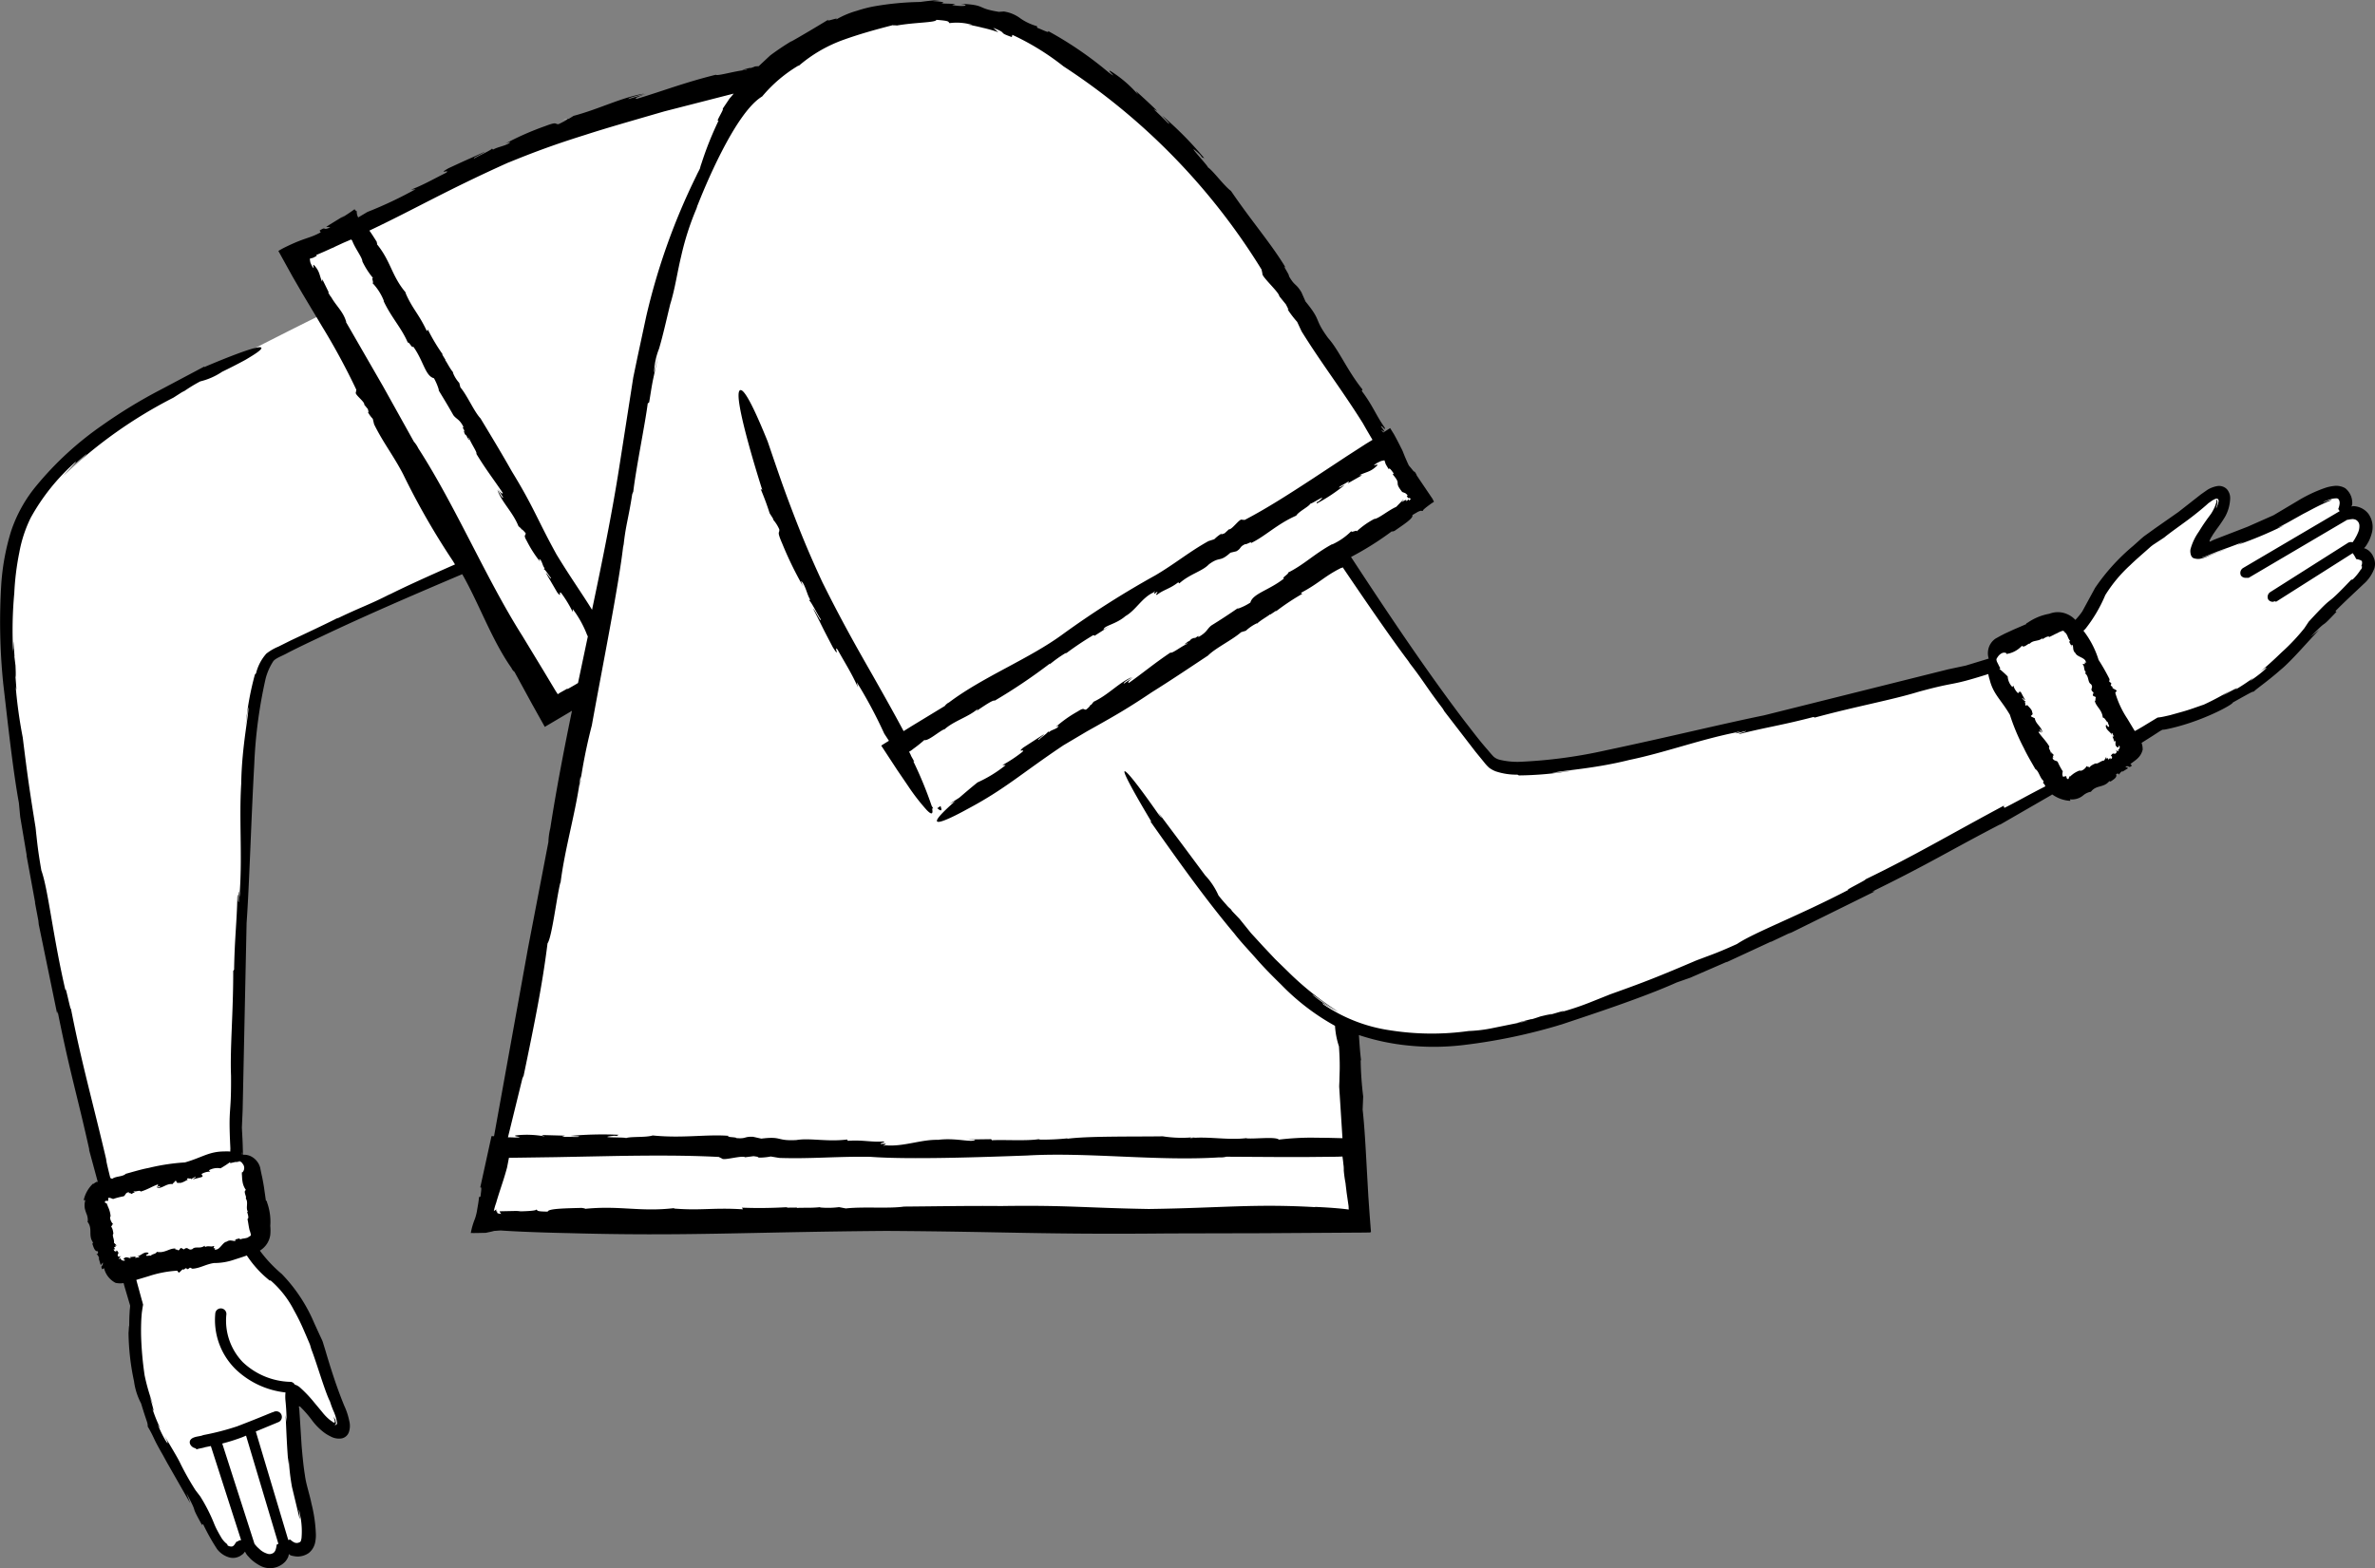 <svg xmlns="http://www.w3.org/2000/svg" width="216.636" height="143.079" viewBox="0 0 216.636 143.079">
  <rect x="0" y="0" width="216.636" height="143.079" fill="#808080" stroke="none"/>
  <g id="_84" data-name="84" transform="translate(-147.867 -96.54)">
    <path id="Path_16690" data-name="Path 16690" d="M148.1,158.6l.03.28v-.05a.91.91,0,0,1-.03-.23Zm51.05-51.1.48-.12C199.62,107.36,199.49,107.39,199.15,107.5Zm-5.58,46.86-.07-.1C193.54,154.33,193.56,154.36,193.57,154.36ZM272,209.02l.5-.01h-.08l-.4.01Zm90.64-62.14s1.5-1.7.9-2.9c-.6-1.1-2-.5-2-.5s.7-1.2-.1-1.9c-.7-.5-2.9.6-5.1,2-1.8,1.2-6.9,2.8-7.8,3.3s.6-1.8,1.6-3.1c1-1.5,1-3.6-1.4-1.6s-4.7,3.3-5.3,3.9-3.1,2.6-4.2,4.6a9.426,9.426,0,0,1-2.33,3.44l-.17-.34a1.15,1.15,0,0,0-1.4-.5l-4.9,2.2a1.111,1.111,0,0,0-.5,1.4l.07.14c-8.06,2.34-21.97,5.52-29.57,7.26-4.8,1.1-15.1,3.5-16.8,1.6-2.3-2.55-7.84-10.53-13.55-19l7.55-4.8s-9.4-15-16.4-24.9c-9.5-12.8-24.4-25.6-39.7-16.5a23.582,23.582,0,0,0-3.46,2.47,114.4,114.4,0,0,0-12.94,3.13c-8.2,2.3-18.84,7.38-25.1,10.55l-.1-.15-2.67,1.56-2.53,1.34.06.1-.16.1,2.93,5.28c-6.2,3.07-12.06,6.1-16.33,8.52-4.8,2.8-10.1,7-11.6,11.4-1.8,5.3-1.2,13.7,1,27.8,1.88,11.9,4.77,24.13,6.9,32.46l-.2.04a1.065,1.065,0,0,0-.8,1.3l1.2,5.2a1.065,1.065,0,0,0,1.3.8l.43-.1.87,3.1a22.492,22.492,0,0,0,2.8,13.6c3.9,6.7,4.2,8,5,8.7,1.4,1.1,2-.6,2-.6s1.1,1.9,2.5,1.7c1.2-.2,1.1-1.7,1.1-1.7s.9,1.1,1.9.4c.7-.5.3-2.9-.4-5.5-.6-2.1-.6-7.5-.8-8.5s1.5,1.1,2.5,2.4c1.2,1.4,3.1,2,1.9-.9s-1.8-5.4-2.1-6.2c-.4-.8-1.6-3.8-3.1-5.4a14.129,14.129,0,0,1-3.04-3.45l.24-.05a1.012,1.012,0,0,0,.8-1.2l-.9-5.3a.919.919,0,0,0-1.2-1l-.14.03c-.27-7.44.22-18.92.54-26.63.3-7.1.5-18.6,2.8-19.8,2.86-1.48,9.88-4.6,17.67-8l7.43,13.4,1.17-.68,2.43-1.37-7.94,41.64h-.07l-1.2,6.6,79.4.2-.32-4.4-.78-13.9a18.613,18.613,0,0,0,6.7,1.6c7.9.5,20.2-3.9,33.1-10,9.6-4.5,18.8-9.5,25.27-13.22a1.13,1.13,0,0,0,1.33.42l4.7-2.5a1.15,1.15,0,0,0,.5-1.4l-.13-.27,2.84-1.73a22.527,22.527,0,0,0,12.2-6.7c5.2-5.7,6.4-6.3,6.8-7.3.7-1.7-1.2-1.7-1.2-1.7ZM290,190.1l.27-.1a.09.09,0,0,1-.05.01,1.946,1.946,0,0,1-.22.08Zm-42.7,18.54-.44-.06C246.87,208.61,246.98,208.63,247.3,208.64Z" fill="#fff"/>
    <path id="Path_16691" data-name="Path 16691" d="M233.66,170.08l-.3.2C233.76,170.64,233.81,170.48,233.66,170.08Zm5.76-72.5h0l.23-.01ZM192.15,209.03h-.02l-.36.1Z"/>
    <path id="Path_16692" data-name="Path 16692" d="M364.35,147.34a1.369,1.369,0,0,0-.35-.5,1.241,1.241,0,0,0-.23-.17c.01.01-.03-.02-.05-.03a.58.58,0,0,0-.21-.07c0-.03.1-.12.14-.18l.07-.1c.03-.04.13-.22.2-.34a3.731,3.731,0,0,0,.32-.89,2.071,2.071,0,0,0-.36-1.67,1.82,1.82,0,0,0-.76-.55,1.891,1.891,0,0,0-.44-.11l-.13-.01a.788.788,0,0,0-.2.04,1.338,1.338,0,0,0,.07-.18.943.943,0,0,0,.01-.14,2.018,2.018,0,0,0-.06-.47,1.71,1.71,0,0,0-.59-.89,1.629,1.629,0,0,0-1.02-.2,3.906,3.906,0,0,0-.76.16,13.043,13.043,0,0,0-2.5,1.17l-2.25,1.34-2.37,1.05-2.46.95-.64.25-.2.1c-.05.02-.2.12-.17,0a1.663,1.663,0,0,1,.2-.4l.12-.2.33-.48a12.631,12.631,0,0,0,.78-1.15,3.719,3.719,0,0,0,.45-1.6,1.233,1.233,0,0,0-.3-.9,1.012,1.012,0,0,0-.87-.28,2.553,2.553,0,0,0-.9.34l-.6.42-2.04,1.6-2.1,1.47-1.07.77-.28.24-.22.2-.47.42a18.655,18.655,0,0,0-3.47,3.83l-1.17,2.15a5.871,5.871,0,0,1-.63.77,2.15,2.15,0,0,0-.71-.51,2.12,2.12,0,0,0-1.66-.05,5.011,5.011,0,0,0-2,.83c-.05-.01-.13.1-.12.12l-1.16.5-.8.37-.35.18-.47.26a1.589,1.589,0,0,0-.7,1.2,1.522,1.522,0,0,0,.07.63l-2.1.64-1.6.34-16.8,4.2c-3.7.75-9,2.05-14.37,3.18a44.577,44.577,0,0,1-7.95,1.06,6.871,6.871,0,0,1-1.75-.18,1.3,1.3,0,0,1-.6-.3c-.16-.16-.38-.43-.56-.64-.77-.87-1.43-1.77-2.06-2.57-3.48-4.58-6.94-9.75-10.38-15a28,28,0,0,0,3.8-2.4c-.2.2.14,0,.14.04.86-.6,1.8-1.2,1.65-1.46l.44-.26a1.319,1.319,0,0,1,.27-.12c.12-.04.15.01.26,0-.07-.06.3-.34.75-.67.02-.01.04-.03.06-.04a1.332,1.332,0,0,0,.2-.14l-.14-.23c-.01-.01-.01-.02-.02-.03l.13.16-1.35-2h0a2.925,2.925,0,0,0-.18-.26,1.254,1.254,0,0,0-.23-.4l-.04.03q-.222-.287-.46-.56c-.14-.28-.25-.55-.36-.8l-.14-.35a3.364,3.364,0,0,0-.2-.44c-.2-.4-.4-.8-.68-1.3q-.168-.263-.33-.53l-.62.4c-.64-.72.63.56-.22-.56.1-.12.44.5.35.12-.8-1.12-1.08-2-2.1-3.35l.07-.13c-1.4-1.74-2.15-3.6-3.14-4.7-1.35-1.85-.54-1.48-2.06-3.33l-.38-.86c-.54-.86-.58-.5-1.14-1.47.13,0-.73-1.23-.28-.74-1.32-2.2-3.08-4.2-5-7.02-.62-.45-1.63-1.84-2.1-2.15.02-.14-2.28-2.56-.84-1.27.12.1.3.33.27.34l.24.1a32.235,32.235,0,0,0-3.85-3.9c.38.43.93.96.5.66-.42-.43-.85-.84-1.28-1.25l.34.18c-.63-.63-1.3-1.23-1.95-1.83l.2.34a11.107,11.107,0,0,0-2.47-2.13c-.6-.32.88.9-.24.08a33.477,33.477,0,0,0-5.5-3.76c.12.23-.4-.07-1-.3l-.01-.14a5,5,0,0,1-1.5-.7,3.314,3.314,0,0,0-1.52-.64l-.46.03c-2.15-.34-1.06-.62-3.52-.74.95.13.4.32-.75.12l.3-.08c-.65-.07-.87-.03-1.3-.08.4-.04.22-.16-.74-.2l.65-.1c-.6.02-1.22.1-1.83.18a26.813,26.813,0,0,0-4.2.4,11.736,11.736,0,0,0-1.55.4,8.1,8.1,0,0,0-1.95.83c.5-.35-1.03.28-.65-.03-.68.42-2.65,1.6-3.46,2.04l.14-.1a23.161,23.161,0,0,0-2,1.34l-1.05.98c-.1,0-.2.01-.33.02a2.52,2.52,0,0,1-.42.15c-.01-.01-.04-.01-.03-.02-.97.23-.8.23-.34.15-.02.02.02.03.17.03-1.04.04-2.8.6-2.96.45-2.9.72-4.87,1.5-7.22,2.2-.3-.02.24-.25.92-.48l-1.67.5c-.02-.13.94-.34,1.45-.5-2.05.33-4.08,1.4-6.45,2.03l-.44.27-.14.03c.03.05-.46.3-.8.46-.36.01-.07-.26-1.2.17a26.387,26.387,0,0,0-3.64,1.6c.63-.24.45-.1.2.05-.55.24-.92.27-1.33.5l-.12-.12c.27.04-1.4.77-1.56.92-.36.03.82-.47.92-.6-2.2,1-1.1.48-3.3,1.5-1.13.64.28.04-.23.42-1.03.5-1.98,1.07-3.2,1.54l.43-.05a36.93,36.93,0,0,1-4.4,2.08l-.84.5a1.107,1.107,0,0,1-.13-.6c-.02.06-.1-.01-.2-.15q-.61.444-1.26.83l.33-.25-1.66,1.02.38.05c-.75.36-.33-.14-.98.3l.1.16c-1.1.6-1.42.44-3.43,1.45-.14.08-.3.16-.43.25l1.3,2.35.87,1.5.98,1.64.54.9c.08.14.17.28.25.42a61.518,61.518,0,0,1,3.17,5.85l-.04.24c-.15.18.85.88.76,1.12l.33.4c.03.14.14.42-.02.23a2.681,2.681,0,0,0,.47.66l.12.5c.8,1.64,1.77,2.86,2.65,4.56a67.439,67.439,0,0,0,4.53,7.9l.2.33c-2.46,1.08-4.64,2.07-6.08,2.8l.23-.13c-1.94,1-2.57,1.15-4.76,2.2-.13.04-.3.1-.26.1-1.06.53-2.63,1.27-4.14,1.98l-1.1.55a4.57,4.57,0,0,0-1.1.64,4.22,4.22,0,0,0-.94,1.8l-.1.1a26.751,26.751,0,0,0-.85,4.72c.07-.6.15-1.18.25-1.76.07.63-.6,3.56-.65,7-.2,3.2.1,6.5-.13,9.83.02,1.6-.08-1.4-.1.97-.1.07-.02-1.1-.12-.5-.05,2.33-.25,3.8-.3,6.68l-.08.1c.01,3.75-.3,7.06-.2,9.56.03,3.87-.26,2.6-.06,6.63l-.01.3a3.217,3.217,0,0,0-.53-.01c-1.42,0-2.03.55-3.6,1a18.958,18.958,0,0,0-3.3.5c-.7.13-1.44.36-2.1.54-.28.28-.9.2-1.24.46l-.17-.08c-.17-.68-.32-1.3-.4-1.73l.08.27c-1.25-5.36-2.33-9.13-3.27-13.98-.04.24-.53-2.33-.5-1.67-1.16-5-1.57-9.2-2.2-10.95-.4-2.3-.38-2.73-.54-3.92l.1.55c-.7-4.3-.86-5.56-1.26-8.77a43.747,43.747,0,0,1-.65-4.72c.14.93.03-.25-.05-1.33.06.7.1.9.04-.52-.03-.2-.06-.5-.1-.8,0-.01.01-.07.01-.04-.12-1.8-.1-1.48-.1-.65-.01-.04-.02.03-.02.3a36.733,36.733,0,0,1,.1-5.4,24.4,24.4,0,0,1,.46-3.72,11.971,11.971,0,0,1,1.04-3.16,19.042,19.042,0,0,1,4.02-5.03c.42-.3-.35.42-1.23,1.37a29.37,29.37,0,0,1,2.3-2.16c.02.07-1.36,1.2-2.03,1.92a42.132,42.132,0,0,1,9.96-7.06l.78-.5.24-.12a14.034,14.034,0,0,1,1.42-.86,6.192,6.192,0,0,0,2-.88q1.068-.515,2.11-1.08c.85-.5,1.52-.93,1.47-1.1-.13-.44-5.2,1.75-5.2,1.75l-.02-.04-3.96,2.1a46.052,46.052,0,0,0-5.32,3.24,29.64,29.64,0,0,0-6,5.5,12.862,12.862,0,0,0-2.34,4.2,21.167,21.167,0,0,0-.88,4.7,55.734,55.734,0,0,0,.17,9.17c.33,2.78.84,7.67,1.43,10.9l.12,1.27.6,3.56-.03-.07.8,4.37-.03-.07.38,2.02-.1-.34,1.75,8.5.04-.24c1.12,5.62,1.78,7.62,2.9,12.67l-.04-.06.8,2.95a.251.251,0,0,0-.07.04v-.04a1.694,1.694,0,0,0-.36.23l.03-.08a2.95,2.95,0,0,0-.88,1.54l.15-.01a1.738,1.738,0,0,0-.05.74c.02.1.05.2.08.3l.06.17a1.468,1.468,0,0,1,.13.74h-.04c.55.68.02,1.26.56,1.97-.07-.1-.06.06-.1.06.12.35.23.73.5.68.06.26-.04.23-.14.3.12-.03.22.2.28.4l-.07-.08.18.6.02.06.07-.1.12-.15v.1c-.01.3-.25.15-.06.52l.17-.1a2.037,2.037,0,0,0,1.05,1.34,1.98,1.98,0,0,0,.73.02c.03.1.05.2.08.3l.52,1.76q-.013.211-.04.42l-.03.56c-.01.38-.02.76-.01,1.16-.02-.86-.05.37-.07.3a22.2,22.2,0,0,0,.5,4.45,6.062,6.062,0,0,0,.65,2.04c.33,1.1.5,1.54.56,1.75a1.239,1.239,0,0,1,.04.35,10.254,10.254,0,0,1,.57,1.08c.3.65.8,1.5,1.24,2.24l-.43-.7,2.5,4.38-.35-.94c1.25,2.37.18.67,1.42,2.92l.1-.08a19.66,19.66,0,0,0,1.27,2.27,2.127,2.127,0,0,0,1.12.77,1.271,1.271,0,0,0,.77-.03,1.11,1.11,0,0,0,.34-.18l.1-.07.05-.04a1.269,1.269,0,0,0,.16-.2c.04.01.1.17.15.23l.1.13c.1.1.2.22.3.32a3.907,3.907,0,0,0,.8.57,1.908,1.908,0,0,0,2.32-.33,1.66,1.66,0,0,0,.26-.39l.04-.1.01-.04a.629.629,0,0,0,.03-.19.419.419,0,0,0,.15.12.629.629,0,0,0,.2.06,2.074,2.074,0,0,0,.5.06,1.81,1.81,0,0,0,.97-.32,1.662,1.662,0,0,0,.57-.9,3.334,3.334,0,0,0,.08-.8,13.219,13.219,0,0,0-.4-2.8c-.18-.9-.5-1.78-.6-2.6-.14-.86-.22-1.76-.3-2.66l-.17-2.7-.04-.6-.03-.23c-.01-.03-.02-.1.03-.1a.266.266,0,0,1,.1.06,10.685,10.685,0,0,1,1,1.14,5.512,5.512,0,0,0,1,1.07,3.42,3.42,0,0,0,.73.47,1.6,1.6,0,0,0,.98.2.87.87,0,0,0,.71-.58,1.775,1.775,0,0,0,.04-1,6.308,6.308,0,0,0-.47-1.43q-.5-1.228-.92-2.49t-.79-2.53l-.2-.65a1.94,1.94,0,0,0-.14-.37l-.14-.3-.55-1.2a14.558,14.558,0,0,0-2.95-4.46,12.42,12.42,0,0,1-2-2.13,2,2,0,0,0,.95-1.43,4.588,4.588,0,0,0,0-.83,5.178,5.178,0,0,0-.3-2.16c.02-.05-.06-.15-.1-.15l-.18-1.26s-.06-.38-.16-.88q-.1-.428-.18-.86a1.641,1.641,0,0,0-.94-1.08,1.5,1.5,0,0,0-.63-.1c-.03-1.36-.05-1.44-.1-2.48l.07-1.6.36-17.06c.26-3.7.4-9.1.7-14.5a43.431,43.431,0,0,1,1.04-7.82,5.422,5.422,0,0,1,.67-1.53c.17-.3.85-.52,1.34-.8,1.03-.53,2.03-1,2.94-1.43,4.07-1.94,8.5-3.85,12.98-5.75,1.55,2.72,2.7,6.02,4.5,8.57.03.12.24.35.26.33l1.57,2.88,1.2,2.15,2.15-1.27.33-.2c-.75,3.64-1.44,7.25-1.98,10.73a6.052,6.052,0,0,0-.17,1.24l-1.86,9.68-3.1,17.17c-.08,0-.15-.01-.23-.01l-1.03,4.7c.17-.14.08.34.02.83l-.13.03-.03.3q-.027.2-.06.4c-.04.24-.08.44-.1.6a5.132,5.132,0,0,1-.18.68,6.586,6.586,0,0,0-.38,1.3c.32.01.78,0,1.4-.02.25-.06.5-.1.73-.17.22-.01.4-.03.6-.04,2.38.17,6.14.24,6.14.24,10.72.3,16.26-.1,29.02-.2,11.22.07,14.2.34,25.82.23l8.5-.02,9.5-.06c.13-.02.34.03.4-.06-.01-.16-.03-.33-.04-.5l-.08-1.03-.12-1.72-.15-2.66c-.1-1.84-.2-3.73-.37-5.25l.05-1.2a30.694,30.694,0,0,1-.23-3.33l.04.06c-.1-.78-.15-1.6-.2-2.33a20.708,20.708,0,0,0,4.55.96,22.834,22.834,0,0,0,4.82-.03,51.52,51.52,0,0,0,9.12-1.9c2.7-.9,7.46-2.46,10.5-3.83l1.23-.43,3.36-1.46-.06.05,4.1-1.9-.06.05,1.9-.9-.3.18,7.9-3.9-.24.02c5.23-2.56,7.02-3.72,11.68-6.14l-.05.05,4.8-2.77a3.084,3.084,0,0,0,1.65.58l-.04-.14a1.583,1.583,0,0,0,1.22-.37,1.552,1.552,0,0,1,.67-.32v.03c.5-.7,1.2-.34,1.73-1.04-.07.1.07.05.08.08.3-.2.64-.4.5-.67.24-.12.23-.02.32.06-.06-.1.12-.26.3-.37l-.06.1.56-.35a1.357,1.357,0,0,1-.27-.13c.4-.15.27.2.6-.1l-.14-.14c.46-.35.94-.6,1.12-1.3a1.729,1.729,0,0,0-.1-.63l.95-.6.97-.63-.14.1c-.04.03-.04.03-.02.02a.641.641,0,0,0,.1-.06c.04-.03.04-.02.07-.03-.01.01.2-.02.17-.01,3.22-.62,6.27-2.3,6.22-2.47,2.03-1.14,1.67-.92,1.96-1.02-.06-.06,1.65-1.2,2.95-2.48l-.6.58c1.32-1.17,2.4-2.5,3.58-3.72l-.8.64c1.9-1.94.6-.4,2.37-2.28l-.1-.06c.93-.95,1.77-1.7,2.56-2.46a3.46,3.46,0,0,0,1-1.46,1.45,1.45,0,0,0-.05-.93ZM173.1,237.48a1.86,1.86,0,0,1-.1.48.627.627,0,0,1-.08.15.4.4,0,0,1-.17.15.6.6,0,0,1-.5.04,1.866,1.866,0,0,1-.63-.34c-.1-.1-.2-.18-.3-.28a3.571,3.571,0,0,1-.24-.28l-2.94-9.15a17.377,17.377,0,0,0,1.81-.57c.13-.05.24-.1.36-.15l2.95,9.87c-.05.02-.1.05-.16.08Zm-.56-24.12a9.051,9.051,0,0,1,2.14,2.73,18.579,18.579,0,0,1,.86,1.73c.13.3.27.62.4.93l.2.47.13.44c.45,1.13,1.26,3.93,1.7,4.76a8.213,8.213,0,0,0,.32.87,3.986,3.986,0,0,1,.32,1.08c.01.2-.2.2-.2.17-.06-.03.13.02.1-.2-.01-.03-.01-.07-.02-.1-.01-.07-.04-.18-.03-.16l-.17-.28a3.743,3.743,0,0,1,.12.44.127.127,0,0,1-.01.06.06.06,0,0,1-.08.04c-.02-.01-.03-.01-.05-.02-.1-.08-.23-.16-.36-.26a4.38,4.38,0,0,1-.66-.69l-.75-.9a11.321,11.321,0,0,0-1.3-1.36,1.242,1.242,0,0,0-.45-.24.474.474,0,0,0-.44-.25,6.525,6.525,0,0,1-4.3-1.8,5.465,5.465,0,0,1-1.5-4.3.51.51,0,0,0-1-.2,6.307,6.307,0,0,0,1.9,5.2,7.806,7.806,0,0,0,4.5,2.07c0,.03-.01.05-.01.1a3.738,3.738,0,0,0,0,.58c.1.95.1,1.58.12,2.03l-.1-.64c.07,1.52.12,2.98.26,4.5l.02-.63a20.207,20.207,0,0,0,.3,2.68l.64,2.67c.26,1.05-.26-1.98.16.2a7.207,7.207,0,0,1,.07,1.8c-.06.33-.08.34-.23.4a.5.5,0,0,1-.26.04.7.7,0,0,1-.14-.03l-.18-.1c-.07-.05-.15-.12-.23-.18-.07.02-.12.03-.17.04l-2.96-9.9,2.1-.87a.515.515,0,1,0-.5-.9c-.1,0-.7.3-3.3,1.3a23.73,23.73,0,0,1-3.1.8c-.2.1-.5.1-.8.2s-.5.3-.4.6a.664.664,0,0,0,.5.4l.1.1c.3-.1.5-.1.8-.2.17-.03.34-.07.5-.1l2.76,8.58c-.08.02-.2.04-.32.06.2,0,.13.02-.12.1a1.132,1.132,0,0,1-.13.2l-.04.06c0,.01-.01.02-.04.05l-.04.04a.375.375,0,0,1-.12.07.593.593,0,0,1-.43-.1l-.02-.1a2.148,2.148,0,0,1-.6-.7c-.15-.25-.26-.46-.35-.63a6.7,6.7,0,0,1-.3-.67,15.782,15.782,0,0,0-1.22-2.37l-.43-.56a25.665,25.665,0,0,1-1.36-2.4c-.22-.47-.54-1-1.5-2.62.72,1.32.12.74-.6-1,.08.14.17.27.26.4a14.235,14.235,0,0,1-.76-1.9c.23.57.18.28-.25-1.16.1.32.24.63.37.94a18.2,18.2,0,0,1-.8-2.73,30.834,30.834,0,0,1-.32-3.53q-.021-.825.02-1.65c.02-.24.03-.47.06-.66s.04-.3.1-.62c-.05-.18-.08-.32-.1-.36l-.52-1.9,1.13-.34a10.117,10.117,0,0,1,2.6-.5l.1.13c.08.2.38-.4.5-.22l.17-.14c.06.03.18.04.1.1.18-.03.17-.06.3-.15l.22.1c.7-.04,1.24-.42,1.98-.52a5.53,5.53,0,0,0,1.72-.27c.3-.1.63-.2.92-.3.12-.04.23-.08.34-.12a9.829,9.829,0,0,0,2.1,2.3Zm-2.56-11.5c-.01,0-.03.01-.04.01C169.94,201.67,169.96,201.57,169.98,201.86Zm0,.84a.585.585,0,0,1,.01.8l-.05-.01a1,1,0,0,0,0,.3c0,.08.01.16.01.23a3.958,3.958,0,0,0,.05.4,1.793,1.793,0,0,0,.3.7c-.27.12.07.57,0,.75h-.03c.3.38-.04.9.23,1.26-.03-.01-.1-.01-.12-.1.1.3.22.68.06.73.04.18.07.37.1.56q.039.231.09.46c.05.1.07.23.13.4l-.03-.04c.08.2-.07.13-.13.25-.02-.02-.03-.03-.04-.03a.128.128,0,0,1-.1.1,1.67,1.67,0,0,1-.35.08,1.26,1.26,0,0,0-.35.09l-.04-.1-.55.14.2-.02c-.01.3-.46-.1-.82.18-.38.04-.63.78-1.05.72-.16.18.12-.26-.14-.1-.04-.15.1-.13.01-.23-.26.13-.48-.06-.8.1l-.04-.12c-.4.32-.86.02-1.1.3-.43.2-.38-.3-.8.04l-.22-.13c-.2.02-.1.23-.34.2-.01-.1-.3-.02-.2-.15-.54-.05-.98.45-1.7.3-.1.23-.46.18-.54.36-.04-.08-.67.13-.34-.14.03-.02.1-.03.1,0l.02-.13c-.43-.15-.66.27-1.05.32.12.02.27-.03.18.08l-.35.06.05-.12-.53.05.1.1c-.27-.01-.4-.2-.65.03-.1.13.28.12.02.2-.3-.02-.3-.18-.34-.25-.08.13-.1.1-.15.1l.1-.1c-.2.03.22-.2.08-.16l.08-.03a.881.881,0,0,1-.15.05l-.1.02c-.06.02-.1-.1-.1-.13a.245.245,0,0,1,.04-.12c.04-.07.06-.15-.15-.34.06.18-.25.15-.25-.1l.13.03c-.05-.12-.1-.15-.1-.23.08.06.18,0,.12-.18l.17.1-.3-.3c.06-.3-.2-.68-.05-.82,0,0-.05-.6-.26-.68.14.1.1-.23.26-.18-.16-.12-.37-.53-.27-.73l.02.03a2.469,2.469,0,0,0-.22-.86,1.336,1.336,0,0,1-.07-.18l-.03-.03c-.01-.02,0-.06.05-.07-.15-.03-.06-.08-.24-.13-.06-.14.08-.2.17-.17.1,0,.13.03.12-.16,0-.03-.01-.07-.01-.1.17-.07.33.07.45.07l-.06.04a6.621,6.621,0,0,1,1.03-.27c.18-.1.15-.36.5-.37-.1.13.05.08.17.05-.08.03-.1.08.1.1a.7.7,0,0,1,.08-.1c0,.01.01.01.01.02.2-.08.16-.1.06-.1,0-.02-.01-.04-.05-.06.25.08.6-.14.68.03.63-.18,1.04-.47,1.56-.65.08.08-.03.2-.17.26l.37-.12c.03.13-.2.12-.3.17.5.1.88-.42,1.44-.34l.1-.13.04.01c-.01-.05.1-.15.16-.2.1.1.05.26.3.2.23.06.57-.18.83-.3-.15.01-.12-.06-.06-.1.13-.03.23.06.32-.01l.05.15c-.08-.13.3-.23.34-.3.1.1-.18.14-.2.24l.78-.2c.25-.18-.08-.13.02-.3a1.561,1.561,0,0,1,.76-.2l-.12-.12a1.577,1.577,0,0,1,1.06-.18,9.153,9.153,0,0,0,.88-.57v.1l.7-.16a1.415,1.415,0,0,1,.2-.04,2,2,0,0,0,.2.18Zm24.32-91.35c3-1.23,4.97-1.88,6.94-2.5,1.98-.64,3.96-1.2,7.23-2.15l6.32-1.62c-.12.15-.24.3-.37.44l-.64.95c.2-.04-.73,1.32-.36,1.06a30.473,30.473,0,0,0-1.57,3.93,2.708,2.708,0,0,0-.13.44c-.1.22-.23.44-.33.67a59.107,59.107,0,0,0-4.58,12.85l-.8,3.73-.38,1.83-.28,1.8-1,6.4c-.65,4.15-1.54,8.54-2.48,13-.9-1.47-1.9-2.85-3.24-5.05-1.8-3.27-2.05-4.27-4.07-7.57-.9-1.6-1.93-3.3-2.86-4.84-.6-.64-1.18-2.05-1.84-2.84l-.1-.4a2.954,2.954,0,0,1-.58-.94h.04c-.34-.4-.58-.94-.75-1.15h.04l-.33-.54.1.07a16.869,16.869,0,0,1-1.38-2.3l-.1.13c-.74-1.6-1.32-2.02-1.95-3.5h.04c-1.33-1.56-1.36-2.9-2.7-4.5.17.2.01-.13.05-.13-.23-.37-.47-.75-.68-1.04,4.18-1.98,7-3.66,12.7-6.22Zm5.3,48.03-.48.27-.18.1-.12.08c-.04.03-.1.08-.1.01l-.16-.24-1.08-1.8-1.96-3.23c-3.3-5.2-6.08-11.83-9.5-17.13a2.587,2.587,0,0,0-.4-.6l-2.8-5.03-3.4-5.9.03.01c-.28-1-1-1.53-1.44-2.4l.06.15c-.1-.16-.2-.32-.28-.47l.08.05-.6-1.23-.02.23c-.27-.62-.2-.93-.72-1.5-.25-.25.16.64-.22.04-.04-.1-.1-.2-.14-.33l-.02-.12a1.684,1.684,0,0,1-.02-.2l.22-.06.08-.02.34-.18c-.05-.02-.05-.05-.04-.08q.721-.3,1.43-.63a1.091,1.091,0,0,0,.26-.12l.78-.36.7-.3.1.12c.24.67.93,1.55.92,1.88a7.2,7.2,0,0,0,1,1.55c-.25-.2.12.54-.1.4a5,5,0,0,1,1.08,1.7l-.06-.07c.72,1.55,1.62,2.43,2.23,3.84.1-.13.42.6.48.34.94,1.28,1.1,2.7,1.9,2.9a5.149,5.149,0,0,1,.47,1.14l-.1-.13c.7,1.15.9,1.48,1.4,2.36.3.4.57.34.96,1.15-.24-.2-.04.1.13.4-.12-.18-.2-.22-.03.2a.764.764,0,0,1,.18.18c-.01.01,0,.03-.02.02.3.47.3.37.17.13.02,0,.03-.03.01-.1.17.57.8,1.4.7,1.55.87,1.44,1.63,2.4,2.4,3.56,0,.18-.24-.06-.47-.4l.52.84c-.12.06-.35-.46-.53-.7.4,1.13,1.4,2,1.92,3.3l.23.2.03.08c.05-.03.27.2.4.37,0,.23-.24.12.1.7a10.9,10.9,0,0,0,1.22,1.9c-.17-.34-.06-.27.06-.14.17.3.17.52.35.73l-.12.1c.06-.2.58.7.7.77,0,.23-.35-.4-.47-.44l1.04,1.78c.47.58.06-.2.36.05a11.027,11.027,0,0,1,1.05,1.73v-.27a9.636,9.636,0,0,1,1.33,2.42c.02.02.03.04.05.06l-.9,4.27c-.33.2-.63.37-.93.54Zm68.22,47.3c-5.6-.32-8.5.08-15.17.17-5.86-.1-7.42-.36-13.5-.27-2.9-.03-6,.03-8.83.05-1.35.2-3.72-.01-5.3.17l-.62-.12a7.8,7.8,0,0,1-1.74.03l.03-.03c-.82.1-1.74.03-2.15.08l.03-.04-1,.01.17-.05q-2.1.129-4.2.05l.1.15c-2.77-.17-3.8.13-6.3-.07l.03-.04c-3.17.37-5-.27-8.27.08.4-.04-.17-.08-.14-.1-1.5.04-3.1.06-3.13.34-1.1-.01-.9-.1-1.03-.2.01.13-.95.17-1.8.18l.4-.05-1.96.04a.53.53,0,0,0,.15.24c-.68-.06-.17-.23-.47-.24a.793.793,0,0,0,.02-.17l-.23.15a5.131,5.131,0,0,1,.21-.74q.151-.523.32-1.04c.22-.68.45-1.34.68-2.2l.17-.88,4.24-.06,5.1-.1c3.38-.06,6.7-.08,9.8.08l.3.15c.13.2,1.86-.32,2.1-.12l.78-.1c.22.04.68.08.3.13a5.517,5.517,0,0,0,1.26-.1l.78.13c2.85.1,5.28-.15,8.3-.1,3.6.27,10.4.02,14.3-.12,5.5-.32,11.9.53,17.53.17a2.031,2.031,0,0,0,.65-.06l5.15.03h1.94l3.08-.03c.14-.01.28-.01.42-.02l.05.38c.02.15.03.3.05.44s.02.3.02.47a11.41,11.41,0,0,0,.16,1.15c.03.3.07.58.1.86l.17,1.17c0,.04.01.07.01.1,0,.08.01.18.01.27-1.2-.17-3.06-.24-3.06-.24Zm62.8-36.6.25-.15c-4.93,2.63-8.34,4.67-12.86,6.85.24-.02-2.14,1.13-1.5.93-4.6,2.4-8.62,3.9-10.2,4.96-2.15.98-2.6,1.05-3.72,1.52l.5-.23c-4.06,1.74-5.26,2.2-8.34,3.3l-1.8.72a25.456,25.456,0,0,1-2.75.92c.9-.34-.25.04-1.3.32.67-.2.87-.27-.52.06-.2.07-.5.17-.77.25-.01,0-.07.01-.04-.01-1.77.44-1.46.4-.63.2-.04.02.03.01.3-.03l-3.3.67a12.954,12.954,0,0,1-2.1.25,24.376,24.376,0,0,1-7.22-.07,14.448,14.448,0,0,1-6.04-2.36c-.38-.35.48.27,1.64.86a15.379,15.379,0,0,1-2.65-1.75c.07-.04,1.47,1.1,2.34,1.54a27.492,27.492,0,0,1-4.6-3.68l-1.13-1.1-1.1-1.17-1.1-1.2-1.05-1.3-.65-.68-.16-.22a2.441,2.441,0,0,1-.4-.4q-.371-.406-.71-.84a6.485,6.485,0,0,0-1.22-1.84l-2.08-2.8-2.17-2.9v.01c.5.74.26.46-.04.07,0,0-2.63-3.8-3.03-3.87s2.42,4.6,2.42,4.6l-.1-.04c3.13,4.45,5.28,7.4,7.66,10.24.6.78,1.3,1.5,2,2.3s1.44,1.55,2.27,2.36a20.922,20.922,0,0,0,4.92,3.77,7.285,7.285,0,0,0,.36,1.87c.15,2.15.01,2.56.05,3.68l-.06-.5.33,5.2-1.2-.03-1.66-.02a25.367,25.367,0,0,0-2.94.18c-.3-.3-2.32-.03-2.98-.12l.06-.02c-1.72.22-3.54-.18-5.2.01a.758.758,0,0,1,.48-.1,11.367,11.367,0,0,1-2.95-.07c-2.9.04-6.92-.03-8.77.23l.13-.05a22.431,22.431,0,0,1-2.54.12c-.06-.02-.15-.03-.13-.04-1.15.18-3.35.03-4.28.1l-.06-.1-2.3.03.85.02c-.3.3-1.73-.2-3.4.01-1.55-.04-3.15.64-4.76.5-.77.14.68-.23-.47-.12-.04-.16.54-.1.24-.23-1.13.08-1.85-.16-3.24-.06l-.06-.12c-1.8.23-3.42-.16-4.63.05-1.87.1-1.26-.37-3.2-.13l-.76-.17c-.83-.03-.6.2-1.52.12.06-.1-1.17-.08-.63-.2-2.1-.17-4.25.24-7-.04-.6.2-2,.08-2.43.24-.07-.1-2.78-.01-1.22-.2.13-.02.37-.01.35.02l.2-.12a32.219,32.219,0,0,0-4.4.1c.46.04,1.07.03.66.1l-1.45-.02.3-.1-2.15-.06.3.13a8.893,8.893,0,0,0-2.6-.1c-.54.1,1,.17-.1.2-.2-.01-.44-.02-.66-.02l1.38-5.63v.25c1.1-5.28,1.77-8.62,2.23-12.32.4-.53.85-4.35,1.18-5.58v.12c.4-3.27,1.44-6.63,1.83-9.8a2.306,2.306,0,0,1-.07.92,48.669,48.669,0,0,1,1.1-5.54c.98-5.44,2.5-13,2.88-16.52v.25c.2-2,.46-2.57.8-4.8a1.365,1.365,0,0,1,.1-.25c.26-2.2,1.1-6.3,1.32-8.06l.13-.1c.12-.7.22-1.44.37-2.15l.46-2.12-.38,1.58a6.435,6.435,0,0,1,.45-2.2c.33-1.1.65-2.53,1.02-4.06.44-1.4.64-2.9,1-4.38a25.152,25.152,0,0,1,1.4-4.36l.1-.32a.09.09,0,0,1-.01.05c.56-1.43,3.4-8.45,5.9-9.95a12.879,12.879,0,0,1,3.33-2.83l-.01.05a12.953,12.953,0,0,1,4.13-2.4c1.4-.5,2.8-.9,4.64-1.37-.46.1.2.04.18.08,1.7-.3,3.58-.26,3.62-.52,1.3.1,1.04.17,1.2.3a5.029,5.029,0,0,1,2.1.17l-.46-.04q.711.12,1.41.3a12.258,12.258,0,0,1,1.4.4l-.47-.4c1.45.56.3.36,1.7.84l.05-.2a23.133,23.133,0,0,1,4.66,2.87,59.13,59.13,0,0,1,18.07,18.54l.08.38c-.1.25,1.53,1.7,1.54,2.06l.6.74c.12.24.4.74.1.37a9.678,9.678,0,0,0,.93,1.23l.4.86c1.83,2.95,3.66,5.3,5.6,8.4.25.45.55.96.87,1.5-.25.16-.5.3-.76.47l-1.58,1.02-3.14,2.07c-2.1,1.37-4.16,2.7-6.18,3.75l-.25-.02c-.2-.14-.93.95-1.18.87l-.4.37c-.15.05-.45.18-.24,0a3.41,3.41,0,0,0-.7.54l-.53.17c-1.74.96-3.04,2.06-4.84,3.12a82.836,82.836,0,0,0-8.4,5.34c-3.08,2.28-7.3,3.9-10.44,6.27-.12.04-.37.27-.35.3l-3.06,1.86-.72.45c-.97-1.82-1.87-3.4-2.8-5.05-1.36-2.38-2.8-4.9-4.6-8.52-1.5-3.22-2.3-5.32-3.1-7.44-.6-1.6-1.15-3.22-1.9-5.42-.93-2.3-2.1-4.94-2.53-4.67-.74.46,2.04,9.1,2.04,9.1l-.15-.1c.3.72.58,1.45.82,2.22l.3.47.05.15a3.389,3.389,0,0,1,.53.85c.04.4-.26.08.27,1.3a32.767,32.767,0,0,0,1.9,3.9c-.3-.67-.14-.5.04-.22.3.6.35,1,.6,1.42l-.1.13c.02-.3.9,1.48,1.07,1.67.06.4-.54-.87-.7-.98,1.2,2.36.58,1.2,1.8,3.53.75,1.2.02-.3.45.24.6,1.1,1.26,2.1,1.84,3.42l-.1-.46a41.974,41.974,0,0,1,2.5,4.68l.43.66c-.22.14-.46.28-.7.44l1.44,2.2,1,1.47a18.785,18.785,0,0,0,1.7,2.2c.4.42.62.46.5-.13a.414.414,0,0,0,.1-.01l-.14-.23a35.506,35.506,0,0,0-1.68-4.08l.1.05-.26-.46a1.417,1.417,0,0,1-.08-.18c-.05-.1-.1-.2-.14-.27a2.421,2.421,0,0,0,.39-.27,11.672,11.672,0,0,0,1-.8c.33.13,1.38-.82,1.82-.98l-.02.04c.9-.82,2.2-1.14,3.07-1.9a.483.483,0,0,1-.23.27c.7-.47,1.64-1.13,1.78-1.02a50.744,50.744,0,0,0,5.05-3.4l-.05.1a11.826,11.826,0,0,1,1.44-1.03c.05,0,.1-.03.1-.01a28.675,28.675,0,0,1,2.47-1.65l.1.07,1.34-.86-.52.3c.01-.37,1.12-.47,2-1.24.94-.53,1.52-1.7,2.55-2.15.38-.4-.28.45.34-.07.1.12-.26.28-.02.28.63-.48,1.18-.54,1.94-1.14l.1.1c.95-.86,2.1-1.1,2.7-1.74,1.05-.77.94-.14,1.96-1.06l.54-.13c.5-.28.24-.4.83-.66.02.1.73-.36.47-.07,1.32-.62,2.4-1.75,4.16-2.52.25-.4,1.13-.8,1.3-1.1.1.05,1.65-1,.83-.27-.07.06-.2.15-.22.1l-.05.17a15.586,15.586,0,0,0,2.56-1.7c-.3.13-.65.37-.45.15l.86-.5-.12.2,1.3-.74h-.24c.66-.33,1-.28,1.6-.87.26-.28-.68.22-.04-.22q.177-.1.36-.18a.539.539,0,0,1,.16-.05c.08-.02.15-.03.2-.04l.08.24.01.05.01.02.05.1c.08.14.16.27.24.4.06-.18.24.1.45.38l-.08.1c.87,1.02.03.56.86,1.6l.27.1c.47.34-.02.22.22.37a.3.3,0,0,1,.03.1c.1-.08.43.05.1.2a.333.333,0,0,0-.06-.1c-.08.08-.1.14-.18.17,0-.08.05-.24-.43.1l.2-.3-.7.72c-.7.3-1.64,1.1-2,1.1a7.427,7.427,0,0,0-1.64,1.17c.22-.27-.57.17-.43-.08a5.974,5.974,0,0,1-1.8,1.25l.07-.06c-1.64.88-2.57,1.87-4.07,2.62.14.08-.64.5-.36.53-1.36,1.08-2.85,1.37-3.07,2.2a5.223,5.223,0,0,1-1.2.58l.14-.13q-1.227.855-2.5,1.64c-.43.34-.36.6-1.22,1.08.2-.26-.12-.03-.42.17.2-.14.23-.2-.2-.01a.943.943,0,0,1-.2.2c-.01,0-.03,0-.03-.01-.5.36-.4.33-.14.2,0,.02.03.03.12,0-.6.22-1.48.96-1.64.84-1.52,1.02-2.53,1.88-3.78,2.76-.2.01.06-.25.42-.52l-.9.6c-.06-.12.48-.4.75-.6-1.2.5-2.12,1.6-3.5,2.25l-.2.26-.1.03c.03.04-.2.3-.4.43-.24.02-.13-.24-.76.17a11.1,11.1,0,0,0-2,1.42c.36-.2.28-.08.15.05-.3.2-.56.22-.77.42l-.1-.1c.2.05-.74.66-.82.8-.24.02.44-.4.47-.52l-1.9,1.23c-.6.53.2.05-.05.37a12.5,12.5,0,0,1-1.84,1.22h.3a11.841,11.841,0,0,1-2.57,1.58c-.66.53-1.2,1-1.67,1.4l-.87.55c.16-.07.32-.15.5-.24-4.3,3.77,1.1.73,1.1.73,3.45-1.83,4.93-3.25,8.78-5.83l2.16-1.28,1-.56c1.47-.83,2.7-1.52,4.9-3,1.7-1.06,3.5-2.27,5.13-3.35.67-.68,2.18-1.4,3.02-2.13l.43-.13a3.932,3.932,0,0,1,1-.68v.04c.43-.38,1-.68,1.22-.87v.04l.57-.38-.07.1a21.375,21.375,0,0,1,2.43-1.62l-.14-.08c1.7-.9,2.15-1.53,3.72-2.3v.04a.874.874,0,0,1,.1-.08c2.37,3.5,4.7,6.88,6.15,8.77l-.18-.2c1.37,1.74,1.64,2.34,3.14,4.3.07.12.17.26.14.24l2.85,3.7.8.98a3.9,3.9,0,0,0,.46.5,2.557,2.557,0,0,0,.6.33,5.968,5.968,0,0,0,1.98.3l.13.07a30.991,30.991,0,0,0,4.84-.43l-1.8.22c.6-.23,3.64-.35,7.03-1.2,3.2-.66,6.35-1.83,9.66-2.5,1.55-.45-1.35.46.98-.15.1.08-1.08.3-.46.25,2.3-.58,3.8-.78,6.62-1.52l.13.05c3.67-1,7-1.6,9.42-2.34,3.75-1.03,2.64-.44,6.4-1.63a3.087,3.087,0,0,0,.12.5c.34,1.36,1.02,1.8,1.85,3.22a19.01,19.01,0,0,0,1.28,3.05c.3.64.7,1.3,1.04,1.9.34.2.4.8.75,1.08l-.04.2a.5.5,0,0,1,.2.3c-1.35.68-2.9,1.56-3.73,1.96Zm4.36-1.02c.01-.01.02-.01.03-.02.01.01.02.02.02.03Zm6.02-4.08c.14.05.13.07.14.12l-.1-.07c.07.2-.23-.16-.16-.04l-.05-.07a.724.724,0,0,1,.12.23c-.22.4-.3-.13-.56.4.15-.1.2.2-.02.26l-.01-.13c-.1.08-.1.15-.2.16.04-.1-.05-.17-.2-.07l.04-.2-.2.36c-.3.01-.6.35-.77.26,0,0-.55.2-.58.42.05-.16-.25-.05-.24-.2-.07.2-.4.5-.63.45l.02-.03a2.224,2.224,0,0,0-.76.43l-.08.06-.01.02c-.01.01-.02.03-.03.03-.02.02-.05.01-.08-.03,0,.16-.06.07-.08.26-.13.08-.2-.08-.2-.16-.02-.1-.02-.1-.3-.02-.14-.22-.03-.35-.06-.5l.06.05a5.808,5.808,0,0,1-.5-.92c-.14-.15-.4-.05-.48-.4.14.05.06-.06.01-.18.05.07.1.07.08-.1a.313.313,0,0,1-.1-.05l.02-.02c-.13-.17-.14-.13-.1-.03-.02,0-.03.02-.04.06.02-.26-.3-.55-.14-.66-.33-.56-.7-.88-1-1.33.06-.1.2-.02.3.1l-.2-.32c.12-.06.17.16.24.25-.01-.5-.6-.74-.68-1.3l-.14-.05v-.04c-.05.03-.17-.05-.22-.1.07-.12.24-.12.12-.35.01-.24-.32-.5-.5-.72.05.14-.03.13-.1.1-.06-.12.01-.24-.08-.3l.14-.08c-.1.1-.3-.23-.38-.25.07-.12.18.14.28.13-.25-.46-.13-.23-.38-.7-.23-.2-.1.1-.3.05a1.666,1.666,0,0,1-.4-.67l-.08.14a1.5,1.5,0,0,1-.43-.97,10.005,10.005,0,0,0-.77-.7l.1-.02-.32-.64a.781.781,0,0,1-.04-.22,2.027,2.027,0,0,1,.14-.23c.17-.24.5-.48.78-.3l-.01.06a2.37,2.37,0,0,0,1.42-.75c.18.23.53-.2.7-.2v.03c.3-.38.87-.2,1.16-.54-.01.03.02.1-.06.15.26-.15.6-.38.7-.24.16-.08.34-.16.5-.25l.26-.12.07-.04c.1-.06.2-.08.36-.16l-.03.04c.2-.1.13.05.27.1-.01.02-.02.04-.03.04a.156.156,0,0,1,.12.06,2.153,2.153,0,0,1,.14.26,1.465,1.465,0,0,0,.24.44l-.1.06.27.5-.07-.2c.3-.07.02.46.38.74.14.36.9.4.95.82.2.1-.28-.04-.06.16-.14.08-.15-.07-.23.05.2.2.06.48.3.73l-.1.07c.4.3.23.82.55,1,.3.36-.2.44.24.76l-.07.24c.07.2.25.04.28.28-.1.04.05.3-.1.22.08.53.67.82.73,1.55.25.04.3.4.48.43-.07.06.3.6-.05.36-.03-.02-.05-.08-.02-.1l-.13.01c-.03.45.43.57.56.92-.01-.12-.1-.25.03-.2l.14.32-.12-.02.18.5.08-.12c.06.26-.1.44.2.62.15.07.04-.3.2-.07a.369.369,0,0,1-.2.35Zm22.22-16.5a4.914,4.914,0,0,1-.75.93l-.14.03c-2.75,2.9-1.18.9-3.87,3.82l-.4.6a18.412,18.412,0,0,1-1.9,2.04c-.38.34-.76.76-2.22,2.02,1.18-.97.7-.28-.87.78l.35-.33a18.754,18.754,0,0,1-1.74,1.15c.5-.36.24-.23-1.1.5l.86-.56a24,24,0,0,1-2.55,1.37c-.6.2-1.27.46-2,.66-.35.1-.72.2-1.07.3l-.53.12a4.985,4.985,0,0,1-.62.1l-1.4.85c-.28.16-.5.3-.68.38l-.68-1.13a8.683,8.683,0,0,1-1.1-2.36l.1-.13c.18-.12-.5-.26-.34-.4l-.17-.13c.01-.07,0-.18.08-.12-.07-.16-.1-.15-.22-.23l.03-.23a18.348,18.348,0,0,0-1-1.76,8.38,8.38,0,0,0-1.38-2.66c.05-.05.1-.1.16-.15a13.125,13.125,0,0,0,1.83-3.1,12.908,12.908,0,0,1,2.28-2.74c.46-.45.95-.87,1.47-1.33l.37-.33a3.373,3.373,0,0,1,.38-.28l.88-.58c.48-.4,1.34-1,2.15-1.6s1.58-1.25,1.9-1.55a2.112,2.112,0,0,0,.22-.15,1.953,1.953,0,0,1,.35-.2.3.3,0,0,1,.26-.02.261.261,0,0,1,.07.25,1.639,1.639,0,0,1-.1.35,1.328,1.328,0,0,1-.12.26c-.02.03-.01-.01.03-.14a1.828,1.828,0,0,0,.07-.26.378.378,0,0,0,.02-.2c.01-.06-.04-.16-.03-.17-.04,0-.1.03-.1.06.06.02.05.1.04.14s-.02.07-.08.25a2.688,2.688,0,0,1-.19.43,4.1,4.1,0,0,1-.23.4l-.34.46c-.25.36-.36.5-.78,1.18a5.055,5.055,0,0,0-.75,1.6,1.131,1.131,0,0,0,.04.5.546.546,0,0,0,.15.24.371.371,0,0,0,.17.08,1.263,1.263,0,0,0,.48.04,3.278,3.278,0,0,0,.9-.3c.35-.16.65-.27.94-.38l.67-.25c-.3.1-.6.2-.88.32-.33.1-.76.3-1.02.4-.5.13-.62.15.01-.05.85-.37,1.6-.63,2-.77l1.42-.53-.57.28a35.72,35.72,0,0,0,4.24-1.78c-.2.08-.4.16-.62.23.5-.23.98-.5,1.33-.7l1.02-.57c.67-.34,1.38-.76,2.4-1.18.45-.16.03-.08-.3.02-.33.13-.52.13.47-.2a1.723,1.723,0,0,1,.44-.06.254.254,0,0,1,.2.06.46.46,0,0,1,.1.2.815.815,0,0,1,.02.18,1.737,1.737,0,0,1-.13.53l.13.2-8.8,5.18a.527.527,0,0,0-.2.7.52.52,0,0,0,.4.2h.3l9-5.3c.02,0,.03,0,.03.01a2.712,2.712,0,0,1,.46-.07,1.061,1.061,0,0,1,.18.03.52.52,0,0,1,.21.11.61.61,0,0,1,.22.45,1.478,1.478,0,0,1-.15.7,2.978,2.978,0,0,1-.2.4,2.812,2.812,0,0,1-.2.33.868.868,0,0,0-.07.1.57.57,0,0,0-.39.03l-7.1,4.5a.527.527,0,0,0-.2.7.52.52,0,0,0,.4.2c.1,0,.2-.1.3,0l7-4.44a3.713,3.713,0,0,1,.32.54,1.57,1.57,0,0,1,.43.12c.03.02.05.03.06.05a.127.127,0,0,1,.04.07.743.743,0,0,1-.08.43c.1-.08.1.06.01.27Z"/>
  </g>
</svg>

